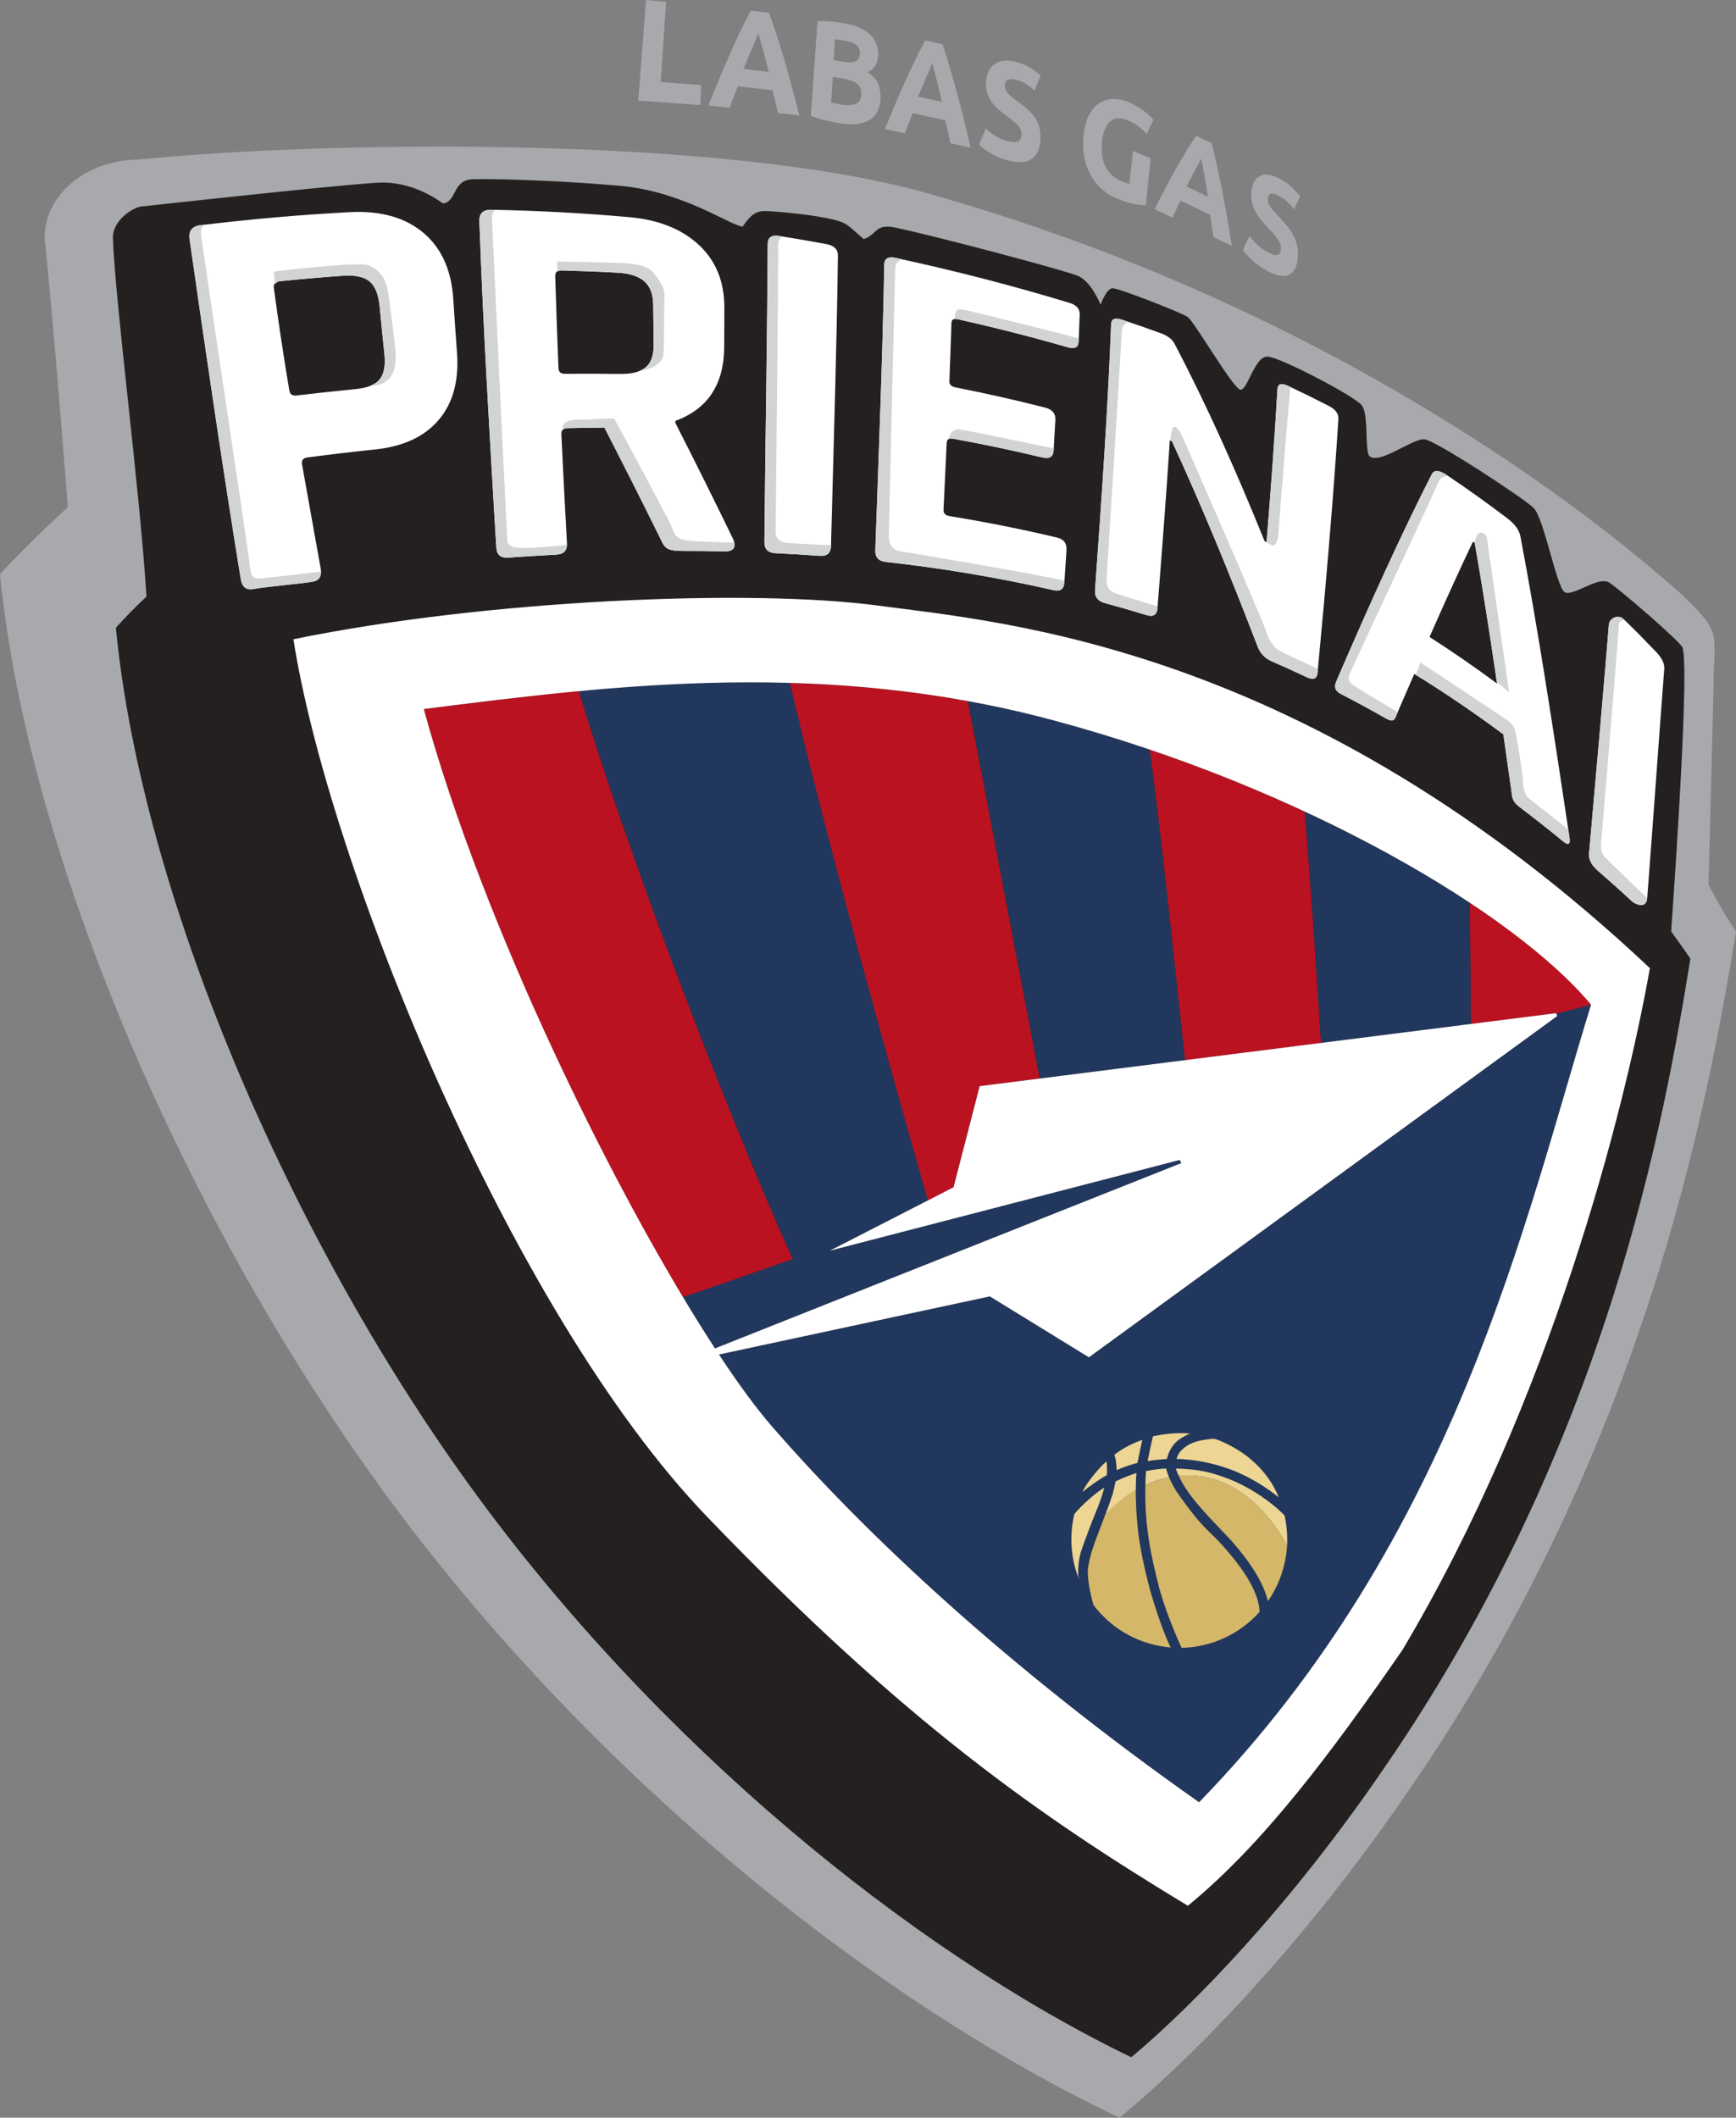 <?xml version="1.0" encoding="utf-8"?>
<!-- Generator: Adobe Illustrator 22.1.0, SVG Export Plug-In . SVG Version: 6.00 Build 0)  -->
<svg version="1.1" id="Layer_1" xmlns="http://www.w3.org/2000/svg" xmlns:xlink="http://www.w3.org/1999/xlink" x="0px" y="0px"
	 width="2411px" height="2940.1px" viewBox="0 0 2411 2940.1" style="enable-background:new 0 0 2411 2940.1;" xml:space="preserve"
	>
<rect x="0" y="0" width="2411" height="2940.1" fill="#808080" stroke="none"/>
<style type="text/css">
	.st0{fill:#A7A9AC;}
	.st1{fill:#242020;}
	.st2{fill:#BA1221;}
	.st3{fill:#22375D;}
	.st4{fill:#FFFFFF;}
	.st5{fill:#D1D3D4;}
	.st6{fill:#D4B768;}
	.st7{fill:#EDD594;}
</style>
<g id="spalvotas_white">
	<g id="skydas">
		<path id="Shape_1_copy_7" class="st0" d="M2372.9,1228.7c0,0,21.1,40,38.1,64.6c-39.7,239.6-125.8,725.2-468.3,1212.2
			c-145.4,208.9-294.8,358.4-387.9,434.5c-340-161.2-728.4-472.7-1011.1-854.3S38.6,1190.3,0,797.2C38.4,755.1,94.2,704,94.2,704
			s-17-222.4-30.8-359.6c-10.6-60.7,43.9-121.9,130.9-123.1c278.5-27.2,814.4-31,1090,46c552.3,154.4,919.7,439.9,1051.4,558.2
			c58.3,55.1,44.1,53.9,44.1,129.2C2377,1062,2372.9,1228.7,2372.9,1228.7z M2335.9,897.6c-8.4-12-85.8-78.8-100.9-88.8
			c-15-9.9-50.4,19.7-61.9,13.3s-28.8-103.6-43.6-117.4s-135.4-93.4-151.4-94.9s-60.6,34.5-75.6,23.9c-8.2-5.8-0.9-58.4-11.6-71.4
			s-111.6-65.7-130-67.3s-28.1,46.9-38.2,45.9s-64.1-94.7-73.4-101s-94.9-39.6-104-39.8s-16.8,23-16.8,23s-12-30.9-30.6-39.8
			c-15.5-7.4-199.1-55.8-253.9-67.3c-29.7-6.3-24.9,9.6-44.6,15.8c-15.7-13.5-21.2-19.9-30.4-23.5c-20.1-8-74.5-13.8-103.9-15.4
			c-16.5-0.9-23.2,6.6-33.8,21.6c-17.9-1.9-82.4-48.7-169.8-56.6c-69.6-6.3-167.2-10.3-204.9-9.2c-28.5,0.8-21.8,30.7-41.3,33.7
			c-29.2-20.6-56-28-81.1-29.1s-281,27.1-338.2,33.3c-11,1.2-40.1,19.1-39.2,44.1c3.4,92.5,37.2,346.8,46.6,497.4
			c-14.6,13.6-28.7,28-42.5,43.3c35,364.1,236.8,840,493.2,1193.4s608.6,641.9,917,791.2c84.4-70.5,219.9-209,351.8-402.4
			c310.6-451.1,388.7-900.8,424.7-1122.7c-8.7-12.9-17.6-25.5-26.9-37.9C2326.9,1206.8,2346.8,913.7,2335.9,897.6L2335.9,897.6z"/>
		<path id="Shape_1_copy_3" class="st1" d="M2347.6,1331c-36,221.9-114.1,671.6-424.7,1122.7c-131.9,193.5-267.4,331.9-351.8,402.4
			c-308.4-149.4-660.6-437.8-917-791.2S196,1235.7,161,871.6c13.8-15.4,27.9-29.8,42.5-43.3c-9.4-150.6-43.2-405-46.6-497.4
			c-0.9-25,28.2-42.9,39.2-44.1c57.2-6.2,313.1-34.3,338.2-33.3s51.9,8.5,81.1,29.1c19.5-2.9,12.8-32.8,41.3-33.7
			c37.7-1.1,135.3,2.9,204.9,9.2c87.3,7.9,151.8,54.7,169.8,56.6c10.6-15,17.3-22.4,33.8-21.6c29.4,1.6,83.7,7.5,103.9,15.4
			c9.2,3.6,14.7,9.9,30.4,23.5c19.6-6.2,14.8-22.1,44.6-15.8c54.7,11.5,238.4,60,253.9,67.3c18.6,8.9,30.6,39.8,30.6,39.8
			s7.8-23.1,16.8-23s94.7,33.5,104,39.8s63.3,100,73.4,101s19.8-47.5,38.2-45.9s119.3,54.4,130,67.3s3.4,65.6,11.6,71.4
			c14.9,10.5,59.6-25.4,75.6-23.9s136.6,81,151.4,94.9s32,111,43.6,117.4s46.9-23.2,61.9-13.3c15.2,10,92.5,76.7,100.9,88.8
			c11,16.1-9,309.3-15.1,395.5C2329.9,1305.5,2338.9,1318.2,2347.6,1331z M2311.4,928.3c-7.8,100.7-14.7,201.5-23.7,318.4
			c-1,16.1-17.4,8-20.6,5.1c-17.7-16.4-30.5-27.8-48.2-43.2c-8.7-7.6-12.7-15.4-12-23.7c10.5-118.4,19.3-216.6,27.6-318.4
			c0.6-7.1,12.1-15,20.6-6.8c17,16.4,27.8,27.6,44.6,45c3.7,3.6,6.7,7.8,9.1,12.3c0.9,1.8,1.6,3.8,2.1,5.7c0.2,0.9,0.3,1.8,0.4,2.8
			c0,0.4,0.1,0.9,0.1,1.3S2311.4,927.9,2311.4,928.3z M2171,1168.2c-19.9-16.4-39.9-32.1-60-47.3c-4.6-3.5-7.6-6.7-9.1-9.8
			s-2.4-7.3-2.8-12.8c-3.7-26.4-7.4-52.7-11.2-78.8c-40.7-30.2-81.9-58.2-123.7-83.9c-8.1,18.5-16.3,37.4-24.6,56.6
			c-1.4,4.5-3.1,7-5.2,7.8c-2.1,0.7-5.3-0.1-9.6-2.6c-20.7-11.8-41.5-23.1-62.5-33.9c-7.9-4-10.1-9.8-6.6-17.2
			c46.8-108.8,91.6-207.3,133.2-288.8c3.6-5.3,10.3-4.7,20.2,1.9c28.6,19.1,56.8,39.3,84.7,60.5c10.5,8,16.4,16.5,17.9,25.4
			c24.5,129.1,46,270.5,67.9,416.5C2181.3,1172.3,2178.5,1174.3,2171,1168.2z M2048.2,753.7c-0.9-0.6-1.7-1.2-2.5-1.8
			c-19.5,41-39.6,85.3-60.3,132.4c31.6,20.3,62.9,41.9,93.8,64.7C2069.3,881.8,2059.1,816.3,2048.2,753.7z M1814.9,940.2
			c-16.1-7.6-32.3-15-48.5-22c-9.8-4.2-16.6-11.5-20.3-21.9c-37.7-98.2-76.9-193.8-118.6-284c-0.9-0.3-1.9-0.7-2.8-1
			c-4.8,73.5-10.8,152.3-17.2,233.3c-0.7,9.2-5.9,12.2-15.6,9.2c-19.1-5.9-38.2-11.4-57.5-16.6c-9.7-2.6-14.3-8.6-13.6-17.8
			c9.6-133.1,18.3-260.7,22.3-369.2c0.3-7.6,5.4-9.7,15.4-6.3c17.9,6,35.6,12.2,53.3,18.6c9.9,3.6,16.4,8.5,19.4,14.7
			c44.5,84.6,85.8,177,125.1,274.1c0.9,0.4,1.8,0.8,2.7,1.2c6.2-75.8,11.4-147.5,15.1-212.4c0.4-7.3,5.4-8.8,15-4.3
			c18.9,8.9,37.6,18.1,56.3,27.7c9.4,4.9,13.9,10.9,13.4,18.2c-6.6,104.2-16.9,225.1-28.9,351.9
			C1829.2,942.4,1824.1,944.6,1814.9,940.2L1814.9,940.2z M1483,482.2c-50.2-14.5-101-27.4-152.5-38.9c-5.9-1.3-8.9,0.3-9.1,4.7
			c-0.8,26.4-1.8,53.4-2.9,81.1c-0.2,4.7,2.7,7.6,8.5,8.7c41.9,8.2,83.3,17.6,124.3,28c10.1,2.6,14.9,8.2,14.4,16.9
			c-0.8,14.1-1.6,28.3-2.4,42.7c-0.5,8.9-5.8,12.1-15.8,9.7c-40.8-9.8-82-18.5-123.6-26c-5.8-1-8.9,0.8-9.1,5.7
			c-1.4,30.6-2.9,61.6-4.4,92.9c-0.2,5,2.5,7.9,8.3,8.8c50.3,8.2,100.1,18.1,149.3,29.8c9.4,2.3,13.8,8,13.2,17.3c-1,15-2,30-3,45.1
			c-0.6,9.3-5.6,12.9-15,10.7c-76.8-17.5-154.6-30.6-232.9-39.2c-10.1-1.1-15-6.5-14.6-16.2c4.9-139.2,10.4-275.7,12.4-396.6
			c0.1-8.5,5.5-11.6,16-9.3c82.1,17.7,162.6,38.5,241.3,62.4c9.6,2.9,14.3,8.2,14.1,15.9c-0.4,12.4-0.9,25.1-1.4,38
			C1497.6,482.3,1492.6,484.9,1483,482.2L1483,482.2z M1138.4,771.7c-20.5-1.5-41.1-2.7-61.7-3.7c-10.2-0.5-15.2-5.7-15.1-15.6
			c1.3-142.2,3.9-283.8,4.6-413.8c0-9.1,5.5-12.8,16.3-11c21.9,3.5,43.7,7.3,65.3,11.3c10.7,2,16,7.3,15.9,16
			c-1.5,124.4-6,262.9-9.6,403.3C1153.8,767.9,1148.6,772.4,1138.4,771.7L1138.4,771.7z M2291.4,1344.1
			c-35.5,200.7-138.8,602.5-343.6,946.5c-99.1,143.5-193.9,270.2-298.1,355.2c-207.2-125.3-393.8-255.3-667.9-540.3
			s-526-908.3-574.3-1218c270.6-55.6,637.2-70.1,811.5-46.8S1815,895.6,2291.4,1344.1L2291.4,1344.1z M1006.1,765.5
			c-19.7-0.4-39.4-0.6-59.1-0.6c-8.7,0-15.1-0.9-19-2.8s-7.2-5.9-9.8-12.2c-25.5-51.8-51.8-103.9-78.8-156.3c-17,0.2-34,0.4-51,0.8
			c-6.1,0.1-9,2.9-8.8,8.4c2.4,50.5,5,100.8,7.8,151c0.6,10.2-4.2,15.6-14.3,16.2c-20.5,1.2-47.1,2.6-67.5,4.2
			c-10.1,0.8-15.8-3.9-16.4-14.3c-8.9-150-18-300.7-23.5-452.9c-0.2-5.3,1.1-9.3,3.9-12c1.5-1.4,3.3-2.4,5.3-2.9
			c1.1-0.3,2.3-0.6,3.5-0.7c0.6-0.1,1.3-0.1,1.9-0.2c0.3,0,0.7,0,1,0s0.7,0,1.1,0c65.2,1.2,129.5,4.7,192.7,10.4
			c41.5,3.8,73.6,17.5,96.7,39.5c23,22.2,34.3,50.6,34.2,86.4c-0.1,17.9-0.1,35.9-0.2,54c-0.3,52.4-22.9,86.3-67.8,102.8
			c0,0.9,0,1.9,0,2.9c27.6,54,54.3,107.9,80.4,161.6C1022.8,760.2,1018.7,765.8,1006.1,765.5z M907.2,423.5
			c-0.1-14.7-4.2-25.6-12.1-32.7c-7.9-7.1-20.4-11.3-37.3-12.2c-25.9-1.4-51.9-2.4-78.1-3.1c-5.9-0.2-8.7,2.5-8.6,7.9
			c1.3,42.4,2.8,84.9,4.5,127.5c0.2,5.4,3.2,8.1,8.9,8.1c25.4-0.2,50.7-0.2,75.9,0.2c16.5,0.2,28.5-2.7,36.1-9s11.4-16.5,11.2-30.9
			C907.6,460.6,907.4,442,907.2,423.5z M520.9,624c-31.5,3.3-62.9,7-94,11.1c-5.9,0.8-8.4,4-7.4,9.7c8.6,48.6,17.4,96.8,25.9,144.6
			c1.9,10.6-2,16.7-11.5,18.3c-19.3,3.2-63,6.6-82,10.1c-9.4,1.8-15.7-2.6-17.4-13.4c-25.5-156.8-48-310.8-71.2-472.5
			c-0.1-0.7-0.2-1.4-0.2-2.1c0-0.3,0-0.7-0.1-1s0-0.6,0-1c0-1.2,0.1-2.4,0.4-3.6c0.4-2.1,1.3-4.1,2.6-5.7c2.6-3.2,6.9-5.2,12.9-5.9
			c69.7-8.4,138.9-14.5,207.2-18.1c21.9-1.1,41.4,0.9,58.6,5.9C561,305,576.1,313,589,324c24.9,21.5,38.1,52.1,40.6,92
			c1.6,24.5,3.2,49,5.1,73.4c2.9,39.6-5.8,70.7-25.7,93.9C589.1,606.5,559.9,619.9,520.9,624z M533.8,491.2
			c-2.3-21.7-4.4-43.5-6.5-65.3c-1.5-16.6-6.1-28.3-13.8-34.9s-20.3-9.4-37.9-8.1c-29.1,2.1-58.2,4.6-87.3,7.6
			c-6.1,0.6-8.7,3.8-7.9,9.7c6.3,47.5,13.5,94.6,21.3,141.3c0.9,5.7,4.2,8.2,9.9,7.6c27.3-3.2,54.6-6.2,82.1-8.9
			c16.6-1.6,27.8-6.1,33.8-13.7S535.5,507.2,533.8,491.2z"/>
		<path class="st2" d="M2161.5,1407.5l-0.3-0.8l-118.4,15l-1.4-168.3c69.9,46.3,132.9,97.4,169.3,142.3L2161.5,1407.5L2161.5,1407.5
			z M1101,1748.1c-54.6,19.2-115.2,40.4-152.4,52.9c-129.1-215.2-286.3-546.1-360-816.6c70.7-9,142.4-18,215.5-24.9
			C865.6,1166,1001.6,1526.8,1101,1748.1z M1834.7,1448l-189.1,23.9c-13.6-129.7-37.3-350.6-49-431.2
			c73.3,24.8,145.2,53.6,215.4,86.1C1818.2,1197.4,1828.2,1344.4,1834.7,1448z M1344.1,973.4c23.9,123.5,70.3,369.5,100,524
			l-83.6,10.6l-36.3,140.4l-35.8,18.3c-46.6-163.1-136.6-484.4-191.6-718.5C1177.6,950.4,1259.9,958,1344.1,973.4z"/>
		<path id="coated_" class="st3" d="M1665.3,2502.2c-267.1-187.8-464.5-373.7-593-521.6c-21.5-24.7-46.5-58.8-73.8-100l376.2-80.7
			l137.6,84.6l650.4-473.8l-1.3-3.2l48.2-12.6C2118.1,1691.9,2023.1,2134.3,1665.3,2502.2z M1834.7,1448
			c-6.4-103.6-16.5-250.6-22.7-321.2c86.7,40.2,164.3,83.6,229.3,126.6l1.4,168.3L1834.7,1448z M1444.2,1497.4
			c-29.7-154.5-76.2-400.5-100-524c39,7.1,78.5,15.9,118.3,26.6c45.8,12.3,90.6,25.9,134.1,40.7c11.6,80.6,35.4,301.6,49,431.2
			L1444.2,1497.4z M1640.7,1614.7L993,1872c-14.3-21.9-29.1-45.7-44.4-71.1c37.1-12.5,97.7-33.6,152.4-52.9
			c-99.4-221.3-235.4-582.1-296.9-788.6c95.3-8.9,192.8-14.3,292.9-11.4c55,234.2,145,555.5,191.6,718.5l-136.1,69.8l486-126
			L1640.7,1614.7z"/>
		<path id="Shape_2_copy" class="st4" d="M2311.4,928.3c-7.8,100.7-14.7,201.5-23.7,318.4c-1,16.1-17.4,8-20.6,5.1
			c-17.7-16.4-30.5-27.8-48.2-43.2c-8.7-7.6-12.7-15.4-12-23.7c10.5-118.4,19.3-216.6,27.6-318.4c0.6-7.1,12.1-15,20.6-6.8
			c17,16.4,27.8,27.6,44.6,45c3.7,3.6,6.7,7.8,9.1,12.3c0.9,1.8,1.6,3.8,2.1,5.7c0.2,0.9,0.3,1.8,0.4,2.8c0,0.4,0.1,0.9,0.1,1.3
			S2311.4,927.9,2311.4,928.3z M2171,1168.2c-19.9-16.4-39.9-32.1-60-47.3c-4.6-3.5-7.6-6.7-9.1-9.8s-2.4-7.3-2.8-12.8
			c-3.7-26.4-7.4-52.7-11.2-78.8c-40.7-30.2-81.9-58.2-123.7-83.9c-8.1,18.5-16.3,37.4-24.6,56.6c-1.4,4.5-3.1,7-5.2,7.8
			c-2.1,0.7-5.3-0.1-9.6-2.6c-20.7-11.8-41.5-23.1-62.5-33.9c-7.9-4-10.1-9.8-6.6-17.2c46.8-108.8,91.6-207.3,133.2-288.8
			c3.6-5.3,10.3-4.7,20.2,1.9c28.6,19.1,56.8,39.3,84.7,60.5c10.5,8,16.4,16.5,17.9,25.4c24.5,129.1,46,270.5,67.9,416.5
			C2181.3,1172.3,2178.5,1174.3,2171,1168.2z M2048.2,753.7c-0.9-0.6-1.7-1.2-2.5-1.8c-19.5,41-39.6,85.3-60.3,132.4
			c31.6,20.3,62.9,41.9,93.8,64.7C2069.3,881.8,2059.1,816.3,2048.2,753.7z M1814.9,940.2c-16.1-7.6-32.3-15-48.5-22
			c-9.8-4.2-16.6-11.5-20.3-21.9c-37.7-98.2-76.9-193.8-118.6-284c-0.9-0.3-1.9-0.7-2.8-1c-4.8,73.5-10.8,152.3-17.2,233.3
			c-0.7,9.2-5.9,12.2-15.6,9.2c-19.1-5.9-38.2-11.4-57.5-16.6c-9.7-2.6-14.3-8.6-13.6-17.8c9.6-133.1,18.3-260.7,22.3-369.2
			c0.3-7.6,5.4-9.7,15.4-6.3c17.9,6,35.6,12.2,53.3,18.6c9.9,3.6,16.4,8.5,19.4,14.7c44.5,84.6,85.8,177,125.1,274.1
			c0.9,0.4,1.8,0.8,2.7,1.2c6.2-75.8,11.4-147.5,15.1-212.4c0.4-7.3,5.4-8.8,15-4.3c18.9,8.9,37.6,18.1,56.3,27.7
			c9.4,4.9,13.9,10.9,13.4,18.2c-6.6,104.2-16.9,225.1-28.9,351.9C1829.2,942.4,1824.1,944.6,1814.9,940.2L1814.9,940.2z
			 M1483,482.2c-50.2-14.5-101-27.4-152.5-38.9c-5.9-1.3-8.9,0.3-9.1,4.7c-0.8,26.4-1.8,53.4-2.9,81.1c-0.2,4.7,2.7,7.6,8.5,8.7
			c41.9,8.2,83.3,17.6,124.3,28c10.1,2.6,14.9,8.2,14.4,16.9c-0.8,14.1-1.6,28.3-2.4,42.7c-0.5,8.9-5.8,12.1-15.8,9.7
			c-40.8-9.8-82-18.5-123.6-26c-5.8-1-8.9,0.8-9.1,5.7c-1.4,30.6-2.9,61.6-4.4,92.9c-0.2,5,2.5,7.9,8.3,8.8
			c50.3,8.2,100.1,18.1,149.3,29.8c9.4,2.3,13.8,8,13.2,17.3c-1,15-2,30-3,45.1c-0.6,9.3-5.6,12.9-15,10.7
			c-76.8-17.5-154.6-30.6-232.9-39.2c-10.1-1.1-15-6.5-14.6-16.2c4.9-139.2,10.4-275.7,12.4-396.6c0.1-8.5,5.5-11.6,16-9.3
			c82.1,17.7,162.6,38.5,241.3,62.4c9.6,2.9,14.3,8.2,14.1,15.9c-0.4,12.4-0.9,25.1-1.4,38C1497.6,482.3,1492.6,484.9,1483,482.2
			L1483,482.2z M1138.4,771.7c-20.5-1.5-41.1-2.7-61.7-3.7c-10.2-0.5-15.2-5.7-15.1-15.6c1.3-142.2,3.9-283.8,4.6-413.8
			c0-9.1,5.5-12.8,16.3-11c21.9,3.5,43.7,7.3,65.3,11.3c10.7,2,16,7.3,15.9,16c-1.5,124.4-6,262.9-9.6,403.3
			C1153.8,767.9,1148.6,772.4,1138.4,771.7L1138.4,771.7z M2291.4,1344.1c-35.5,200.7-138.8,602.5-343.6,946.5
			c-99.1,143.5-193.9,270.2-298.1,355.2c-207.2-125.3-393.8-255.3-667.9-540.3s-526-908.3-574.3-1218
			c270.6-55.6,637.2-70.1,811.5-46.8S1815,895.6,2291.4,1344.1L2291.4,1344.1z M588.6,984.4C671,1286.7,857.7,1664.7,993,1872
			l647.7-257.3l-2.3-4.3l-486,126l171.9-88.1l36.3-140.4l800.5-101.3l1.6,4l-650.4,473.8l-137.6-84.6l-376.2,80.7
			c27.2,41.2,52.3,75.3,73.8,100c128.4,147.9,325.9,333.8,593,521.6c357.7-367.9,452.7-810.3,544.4-1107.3
			c-106.3-127.5-399.1-301.6-747.2-394.9C1148.1,915.7,860.3,949.7,588.6,984.4z M1006.1,765.5c-19.7-0.4-39.4-0.6-59.1-0.6
			c-8.7,0-15.1-0.9-19-2.8s-7.2-5.9-9.8-12.2c-25.5-51.8-51.8-103.9-78.8-156.3c-17,0.2-34,0.4-51,0.8c-6.1,0.1-9,2.9-8.8,8.4
			c2.4,50.5,5,100.8,7.8,151c0.6,10.2-4.2,15.6-14.3,16.2c-20.5,1.2-47.1,2.6-67.5,4.2c-10.1,0.8-15.8-3.9-16.4-14.3
			c-8.9-150-18-300.7-23.5-452.9c-0.2-5.3,1.1-9.3,3.9-12c1.5-1.4,3.3-2.4,5.3-2.9c1.1-0.3,2.3-0.6,3.5-0.7c0.6-0.1,1.3-0.1,1.9-0.2
			c0.3,0,0.7,0,1,0s0.7,0,1.1,0c65.2,1.2,129.5,4.7,192.7,10.4c41.5,3.8,73.6,17.5,96.7,39.5c23,22.2,34.3,50.6,34.2,86.4
			c-0.1,17.9-0.1,35.9-0.2,54c-0.3,52.4-22.9,86.3-67.8,102.8c0,0.9,0,1.9,0,2.9c27.6,54,54.3,107.9,80.4,161.6
			C1022.8,760.2,1018.7,765.8,1006.1,765.5z M907.2,423.5c-0.1-14.7-4.2-25.6-12.1-32.7c-7.9-7.1-20.4-11.3-37.3-12.2
			c-25.9-1.4-51.9-2.4-78.1-3.1c-5.9-0.2-8.7,2.5-8.6,7.9c1.3,42.4,2.8,84.9,4.5,127.5c0.2,5.4,3.2,8.1,8.9,8.1
			c25.4-0.2,50.7-0.2,75.9,0.2c16.5,0.2,28.5-2.7,36.1-9s11.4-16.5,11.2-30.9C907.6,460.6,907.4,442,907.2,423.5z M520.9,624
			c-31.5,3.3-62.9,7-94,11.1c-5.9,0.8-8.4,4-7.4,9.7c8.6,48.6,17.4,96.8,25.9,144.6c1.9,10.6-2,16.7-11.5,18.3
			c-19.3,3.2-63,6.6-82,10.1c-9.4,1.8-15.7-2.6-17.4-13.4c-25.5-156.8-48-310.8-71.2-472.5c-0.1-0.7-0.2-1.4-0.2-2.1
			c0-0.3,0-0.7-0.1-1s0-0.6,0-1c0-1.2,0.1-2.4,0.4-3.6c0.4-2.1,1.3-4.1,2.6-5.7c2.6-3.2,6.9-5.2,12.9-5.9
			c69.7-8.4,138.9-14.5,207.2-18.1c21.9-1.1,41.4,0.9,58.6,5.9C561,305,576.1,313,589,324c24.9,21.5,38.1,52.1,40.6,92
			c1.6,24.5,3.2,49,5.1,73.4c2.9,39.6-5.8,70.7-25.7,93.9C589.1,606.5,559.9,619.9,520.9,624z M533.8,491.2
			c-2.3-21.7-4.4-43.5-6.5-65.3c-1.5-16.6-6.1-28.3-13.8-34.9s-20.3-9.4-37.9-8.1c-29.1,2.1-58.2,4.6-87.3,7.6
			c-6.1,0.6-8.7,3.8-7.9,9.7c6.3,47.5,13.5,94.6,21.3,141.3c0.9,5.7,4.2,8.2,9.9,7.6c27.3-3.2,54.6-6.2,82.1-8.9
			c16.6-1.6,27.8-6.1,33.8-13.7S535.5,507.2,533.8,491.2z"/>
		<path id="Shape_26_copy" class="st5" d="M2078.8,946.9c-9.7-66.5-19.8-131.3-30.7-193.3c-0.2-0.2-0.4-0.3-0.6-0.5
			c1.1-3.3,2.4-6.6,3.8-9.8c4-8.3,13.3-1.6,13.7,3.4s29.6,203.1,30.8,214C2090.2,956.4,2084.1,951.4,2078.8,946.9z M1497.9,474.3
			c-0.3,8-5.3,10.6-14.9,7.8c-50.2-14.5-101-27.4-152.5-38.9c-1.6-0.4-3.2-0.5-4.9-0.3c2-7.2-1.4-15.9,13.4-12.8
			c13.9,2.9,123.9,30.1,159,39.7C1498,471.3,1498,472.8,1497.9,474.3L1497.9,474.3z M1330.5,596.2c9.9,0.2,97.2,19.4,132.9,26.3
			c-0.1,1-0.1,1.9-0.2,2.9c-0.5,8.9-5.8,12.1-15.8,9.7c-40.8-9.8-82-18.5-123.6-26c-2.9-0.5-5.1-0.3-6.6,0.6
			C1318,603,1323.8,596,1330.5,596.2z M907.5,378.7c9.2,11.8,16.2,21.2,15.4,34.2s-0.3,69.5-1.7,80.5c-1.3,10-14.9,19.4-33.8,21.8
			c3.3-1.2,6.4-3,9.2-5.2c7.6-6.3,11.4-16.6,11.2-30.9c-0.2-18.6-0.4-37.2-0.6-55.7c-0.1-14.7-4.2-25.6-12.1-32.7
			c-7.9-7.1-20.4-11.3-37.3-12.2c-25.9-1.4-51.9-2.4-78.1-3.1c-1.6,0-4.6,1.2-5.8,1.5c0.3-6,0-13.7,0-13.7s72.4,1.2,85.6,1.7
			C875.3,365.6,898.3,366.9,907.5,378.7z M683.2,301.7c0.3,11.2,19.5,418.6,20.6,433.2s-3.1,24.7,17.1,25.7
			c16.7,0.8,47.5-2.2,66.6-4.1c-0.4,8.4-5.1,12.9-14.3,13.5c-20.5,1.2-47.1,2.6-67.5,4.2c-10.1,0.8-15.8-3.9-16.4-14.3
			c-8.9-150-18-300.7-23.5-452.9c-0.2-5.3,1.1-9.3,3.9-12c1.5-1.4,3.3-2.4,5.3-2.9c1.1-0.3,2.3-0.6,3.5-0.7c0.6-0.1,1.3-0.1,1.9-0.2
			c0.3,0,0.7,0,1,0s0.7,0,1.1,0c1.9,0,3.8,0.1,5.7,0.1C685.1,294,683.1,297.4,683.2,301.7L683.2,301.7z M279.1,323.9
			c0.8,13.5,63.7,426.2,68.5,465.7c0.7,8.4,3.8,14.7,13.7,13.7c7.9-0.8,56.5-6.4,84.5-9.8c0.2,8.1-3.7,12.8-12,14.1
			c-19.3,3.2-63,6.6-82,10.1c-9.4,1.8-15.7-2.6-17.4-13.4c-25.5-156.8-48-310.8-71.2-472.5c-0.1-0.7-0.2-1.4-0.2-2.1
			c0-0.3,0-0.7-0.1-1s0-0.6,0-1c0-1.2,0.1-2.4,0.4-3.6c0.4-2.1,1.3-4.1,2.6-5.7c2.6-3.2,6.9-5.2,12.9-5.9c1.7-0.2,3.4-0.4,5-0.6
			C280.6,314.8,278.8,318.4,279.1,323.9L279.1,323.9z M524,534.5c-3.3,0.5-6.6,0.9-9.8,1.1c5.8-2.3,10.2-5.3,13.2-9.2
			c6-7.5,8.1-19.3,6.4-35.3c-2.3-21.7-4.4-43.5-6.5-65.3c-1.5-16.6-6.1-28.3-13.8-34.9s-20.3-9.4-37.9-8.1
			c-29.1,2.1-58.2,4.6-87.3,7.6c-2.1,0.2-5.2,2.9-6.5,3.7c-0.6-8-1.7-17.1-1.7-17.1s118.2-14.4,131.8-8.6
			c11.9,5,23.8,13.9,27.4,39.4s10.1,74.3,10.3,87.3S546.2,530.9,524,534.5z M1006.1,765.5c-19.7-0.4-39.4-0.6-59.1-0.6
			c-8.7,0-15.1-0.9-19-2.8s-7.2-5.9-9.8-12.2c-25.5-51.8-51.8-103.9-78.8-156.3c-17,0.2-34,0.4-51,0.8c-3.2,0.1-5.5,0.9-7,2.5
			c-0.2-4.8,0.6-8.6,4.5-10.9c7.5-4.4,19.7-3.3,27.4-3.4s25.8-1.9,39.4-1.7c6.3,10.2,74,137.3,78.8,147.2s4.6,20,22.3,22.2
			c12.6,1.6,47.1,2.7,66,3.1C1021.4,761.7,1016.8,765.7,1006.1,765.5z M1094.2,753.7c13,1.2,41.1,2.2,59.9,3.4c0,0.3,0,0.7,0,1.1
			c-0.3,9.8-5.4,14.3-15.6,13.5c-20.5-1.5-41.1-2.7-61.7-3.7c-10.2-0.5-15.2-5.7-15.1-15.6c1.3-142.2,3.9-283.8,4.6-413.8
			c0-9.1,5.5-12.8,16.3-11c1.5,0.2,2.9,0.5,4.4,0.7c-4,2.3-6.5,6-6.3,12.8c0.5,14.9-3.1,373.2-3.4,386.9S1075.5,752,1094.2,753.7z
			 M1243.2,373.6c-0.3,15.2-8.2,345.3-8.6,359.5s-1.8,29.7,17.1,32.5c20,3.1,186.4,31.2,226.6,40.6c-0.1,0.8-0.1,1.6-0.2,2.4
			c-0.6,9.3-5.6,12.9-15,10.7c-76.8-17.5-154.6-30.6-232.9-39.2c-10.1-1.1-15-6.5-14.6-16.2c4.9-139.2,10.4-275.7,12.4-396.6
			c0.1-8.5,5.5-11.6,16-9.3c2.8,0.6,5.5,1.2,8.3,1.8C1247,362.3,1243.3,366.4,1243.2,373.6L1243.2,373.6z M1549.7,823.9
			c9.9,3.5,38.4,12.1,58,18c-0.1,0.9-0.1,1.8-0.2,2.8c-0.7,9.2-5.9,12.2-15.6,9.2c-19.1-5.9-38.2-11.4-57.5-16.6
			c-9.7-2.6-14.3-8.6-13.6-17.8c9.6-133.1,18.3-260.7,22.3-369.2c0.3-7.6,5.4-9.7,15.4-6.3c2.9,1,5.8,2,8.7,3
			c-4.9,2.2-8.9,5.7-9.1,10.6c-0.7,17.6-19.5,319.2-20.6,335.6S1535.1,818.7,1549.7,823.9L1549.7,823.9z M1830,933.6
			c-0.8,8.8-5.9,11-15.1,6.6c-16.1-7.6-32.3-15-48.5-22c-9.8-4.2-16.6-11.5-20.3-21.9c-37.7-98.2-76.9-193.8-118.6-284
			c-0.8-0.3-1.6-0.6-2.3-0.8c1-0.8,0.8-38.6,17-5.1c5.6,11.6,113.7,260,116.4,270.5s9.4,20.8,17.1,25.7c5.6,3.6,37.9,18.4,54.8,26.1
			L1830,933.6z M1775.7,738.3c-0.1,8.5-2.9,20.5-8.6,18.8c-3.8-1.1-6.1-2.3-7.9-5.5c6.2-75.4,11.4-146.9,15-211.5
			c0.4-7.3,5.4-8.8,15-4.3c0.9,0.4,1.9,0.9,2.8,1.3C1788.4,577.6,1775.8,730.7,1775.7,738.3L1775.7,738.3z M1998.3,668.1
			c-5.4,13.8-114.4,245.7-118.1,255.1s-12.6,19.6-1.7,27.4c8,5.7,44.3,27.2,62.8,38.1c-0.5,1.2-1,2.4-1.6,3.6
			c-1.4,4.4-3.1,7-5.2,7.8c-2.1,0.7-5.3-0.1-9.6-2.6c-20.7-11.8-41.5-23.1-62.5-33.9c-7.9-4-10.1-9.8-6.6-17.2
			c46.8-108.8,91.6-207.3,133.2-288.8c3.6-5.3,10.3-4.7,20.2,1.9c0.7,0.5,1.4,1,2.1,1.4C2005.4,661.4,2000.1,663.5,1998.3,668.1
			L1998.3,668.1z M2171,1168.2c-19.9-16.4-39.9-32.1-60-47.3c-4.6-3.5-7.6-6.7-9.1-9.8s-2.4-7.3-2.8-12.8
			c-3.7-26.4-7.4-52.7-11.2-78.8c-40.2-29.8-80.8-57.5-122-82.8c2.7-5.5,4.9-11.2,6.7-17c0,0,107.5,71.1,116.4,77.1
			c12.7,8.5,14.5,12.2,17.1,25.7c3,15.2,7.4,46.8,8.6,56.5c1.1,9.6-0.4,22.7,10.3,30.8c7.5,5.7,36.4,28.6,53.1,41.8
			c0.5,3.4,1,6.8,1.5,10.3C2181.3,1172.3,2178.5,1174.3,2171,1168.2L2171,1168.2z M2248.3,866.7c0.1,9.2-23.3,287.6-24,296.2
			s-2.6,17.5,3.4,25.7c12.7,12.9,43.7,42.9,59.9,58.5c-1.2,15.6-17.4,7.7-20.5,4.8c-17.7-16.4-30.5-27.8-48.2-43.2
			c-8.7-7.6-12.7-15.4-12-23.7c10.5-118.4,19.3-216.6,27.6-318.4c0.6-7.1,12.1-15,20.6-6.8c0.2,0.2,0.4,0.4,0.6,0.6
			C2251.5,861.5,2248.3,863.6,2248.3,866.7L2248.3,866.7z"/>
	</g>
	<g id="kamuolys">
		<path id="Ellipse_1_copy" class="st6" d="M1761,2222.9c-6.9-27-24.3-53.5-51.2-84.4c-30.8-32.6-59.4-60.1-72.7-89.6
			c51.2-4.9,107.2,20,150.4,96.4C1786,2173.1,1776.8,2200,1761,2222.9z M1638.7,2077.4c11.8,16.2,24.6,34.3,42.5,51.1
			s39.2,42.4,50.9,61.5c11.2,18.4,16.9,34.6,17.3,47.7c-27.6,31-66.9,49.2-108.4,50c-6.2-13.4-24.4-55.3-32.7-89.6
			c-8.1-33.1-19.2-77.1-17.5-136.5c10.5-4.9,21.4-8.5,32.8-10.8C1627.5,2060.3,1632.6,2069.2,1638.7,2077.4z M1497.5,2184
			c0.1,2.2,0.3,4.4,0.7,6.6c0.2,0.8,0.3,1.6,0.6,2.4c-0.6-1.4-1.1-2.9-1.6-4.3C1497.2,2187.1,1497.3,2185.6,1497.5,2184L1497.5,2184
			z M1580.2,2122.3c2.4,25.3,10.9,62.1,16,81.3c4.9,18.3,18.6,61.9,29.7,83.6c-42-3.4-80.7-24.4-106.4-57.8c-0.3-0.5-0.6-1-0.9-1.5
			c-4.8-15.8-9.1-39.9-7.5-50.5c2-16.1,8.2-33.5,15.1-51.2c2.6-6.7,5.7-14.9,8.6-22.8c12.2-13.8,26.5-25.6,42.5-34.9
			C1577.4,2086.5,1578.3,2104.5,1580.2,2122.3L1580.2,2122.3z"/>
		<path id="Ellipse_1_copy_2" class="st7" d="M1637,2048.9c-1.5-3.3-2.9-6.7-4-10.1c22.1,0.9,40.1,1.8,70.4,13.2
			c29.1,10.9,59.8,30.7,80.6,51.9c2.5,10.9,3.7,22.1,3.7,33.3c0,2.7-0.1,5.4-0.2,8.1C1744.2,2068.8,1688.2,2043.9,1637,2048.9z
			 M1634,2025.4c2.2-7,4.9-11.5,13.9-17.8s23.6-9.3,38.4-10.2c9.5,2.6,32.8,13.2,50.6,28.4c11.4,9.6,21.2,20.8,29.2,33.4
			c3.8,6.3,7.1,12.8,9.9,19.6c-14.5-11.6-38-27.7-65.4-38.1C1686.1,2031.4,1660.2,2026.2,1634,2025.4z M1620.5,2025.5
			c-5.6,0.4-16.1,1.2-26.7,2.9c2.5-12.2,4.4-21.7,7.5-34.4c11.6-2.4,30.6-5.7,51.4-3.7C1635.5,1997.8,1626.2,2005.2,1620.5,2025.5z
			 M1623.5,2050.8c-11.3,2.3-22.3,5.9-32.8,10.8c0.2-6.3,0.4-12.6,0.9-19.3c9.2-1.8,18.5-3,27.9-3.6
			C1620.5,2042.9,1621.9,2046.9,1623.5,2050.8z M1550.9,2041.1c-0.5-6.6-0.5-14-3.3-21.4c12.6-9.9,26.4-16.1,38.9-20.8
			c-2.2,9.8-4.7,21.6-6.8,32.1C1576.7,2031.7,1561.9,2035.9,1550.9,2041.1z M1578.4,2045c-0.7,6.7-1,14.9-1,23.6
			c-15.9,9.3-30.3,21.1-42.5,34.9c4.8-12.8,9.1-24.8,10.2-28.6c1.7-6,3.1-12.1,4.2-18.2C1556.2,2053.2,1572.1,2046.8,1578.4,2045
			L1578.4,2045z M1503.3,2071.4c6.9-15.8,28.8-39.4,33.3-42.3c1.3,5.6,1,14.3,0.5,19C1527.9,2052.8,1511.2,2064.7,1503.3,2071.4
			L1503.3,2071.4z M1521.9,2099.3c-3.4,7.7-17.6,45.4-20.4,54.2c-2.9,9.9-4.3,20.2-4.1,30.6c-0.1,1.6-0.3,3.1-0.4,4.6
			c-10.1-27.8-11.8-58-4.9-86.8c10.4-12.5,31.1-30.9,41.6-36.5C1530.6,2076.9,1526.6,2088.2,1521.9,2099.3L1521.9,2099.3z"/>
	</g>
	<g id="REMEJAS">
		<path id="LABAS_GAS_copy_3" class="st0" d="M917.6,113.9l7.6-111.4l-28-2.5l-10.8,139.7l86.1,6.1l1.4-27.7L917.6,113.9z
			 M1110.2,160.3c-4-15.8-7.8-30.3-11.4-43.5c-3.6-13.1-7-25.4-10.4-36.9c-3.4-11.4-6.7-22.2-10.1-32.4c-3.3-10.1-6.7-20-10.1-29.6
			l-25.4-3.2c-4.6,8.6-9.2,17.5-13.6,26.7c-4.5,9.3-9.1,19.2-13.8,29.7c-4.8,10.6-9.7,22-14.8,34.3c-5.2,12.4-10.7,26-16.7,40.9
			l29.5,3.3c1.7-4.8,3.6-9.7,5.5-14.8c1.9-5,3.9-10,5.8-15l48.2,5.5c1.3,5.3,2.6,10.6,3.9,15.9c1.3,5.4,2.6,10.6,3.7,15.7
			L1110.2,160.3z M1055.6,54.6c1,3.5,2.1,7.6,3.4,12.2c1.3,4.6,2.7,9.7,4.1,15.3c1.5,5.6,2.9,11.5,4.5,17.7l-35-4.1
			c2.3-5.7,4.6-11.2,6.8-16.4c2.2-5.2,4.2-9.9,6-14.1c1.8-4.3,3.3-8,4.7-11.2c1.4-3.2,2.4-5.8,3.1-7.6
			C1053.8,48.3,1054.6,51.1,1055.6,54.6L1055.6,54.6z M1207.9,166.5c9.4-5.9,14.4-16.1,15-30.5c0.3-6.7-0.8-13.5-3.3-19.7
			c-2.5-6-7.3-11.3-14.6-15.8c9.3-4.7,14.1-12.3,14.6-22.9c0.4-6.2-0.6-12.4-3-18.2c-2.2-5.1-5.6-9.6-9.9-13.2
			c-4.6-3.8-9.9-6.8-15.6-8.8c-6.5-2.4-13.3-4.2-20.1-5.3c-5.5-1-11.4-1.7-17.8-2.3c-5.9-0.5-11.9-0.7-17.8-0.6l-9.3,131.3
			c6.6,2.8,13.4,5,20.4,6.7c6.6,1.5,13.2,2.8,19.8,3.9C1184.6,174,1198.4,172.4,1207.9,166.5L1207.9,166.5z M1173.2,109.5
			c7.6,1.3,13.4,3.6,17.4,6.9c4,3.4,5.8,8.2,5.5,14.5c-0.3,7.1-3.1,11.6-8.1,13.5c-5.1,1.9-11.7,2.1-19.7,0.8
			c-2.8-0.5-5.3-0.9-7.6-1.4c-2.3-0.5-4.4-1.1-6.4-1.6l2.2-35.5L1173.2,109.5z M1159.7,54.6c2,0.1,4.4,0.3,6.9,0.7s5,0.8,7.2,1.2
			c7,1.2,12.2,3.2,15.6,5.9c3.5,2.8,5.1,6.8,4.8,12.1c-0.3,5.2-2.2,8.7-5.8,10.5c-3.6,1.8-9.5,2-17.6,0.6l-12.9-2.2L1159.7,54.6z
			 M1348.1,205c-3.7-15.9-7.2-30.4-10.6-43.7c-3.3-13.2-6.5-25.6-9.7-37.1c-3.1-11.5-6.2-22.4-9.3-32.7c-3.1-10.2-6.2-20.2-9.4-29.9
			l-24-5.5c-4.4,8-8.7,16.3-12.9,24.9c-4.2,8.7-8.6,17.9-13.1,27.7c-4.5,9.9-9.3,20.6-14.1,32.1c-4.9,11.6-10.2,24.3-15.9,38.3
			l27.7,6c1.6-4.5,3.4-9.1,5.2-13.9c1.8-4.7,3.7-9.4,5.5-14.1l45.4,10c1.2,5.3,2.4,10.6,3.6,16c1.2,5.4,2.4,10.6,3.4,15.7
			L1348.1,205z M1297,96.1c0.9,3.5,2,7.6,3.2,12.2c1.2,4.7,2.5,9.8,3.8,15.4c1.3,5.6,2.7,11.5,4.1,17.8l-33-7.4
			c2.2-5.4,4.4-10.5,6.5-15.4c2.1-4.8,4-9.3,5.7-13.3c1.7-4,3.2-7.5,4.5-10.5c1.3-3,2.3-5.4,3-7.2
			C1295.3,89.9,1296.1,92.6,1297,96.1z M1381.2,188c-4.3-2.8-8.4-6-12.1-9.6l-9.4,22.1c1.5,1.5,3.3,3.2,5.4,5c2.5,2.1,5.1,4,7.9,5.7
			c3.4,2.2,7,4.1,10.6,5.8c4.4,2.1,9,3.8,13.7,5.1c15.1,4.4,26.7,4.1,34.6-0.8c7.9-4.9,12.2-13.6,13-26.2c0.4-5.7,0.1-11.4-1.1-17
			c-1.1-4.8-3-9.4-5.6-13.5c-2.8-4.4-6.2-8.3-10.1-11.8c-4.1-3.7-9-7.7-14.6-11.9c-2.7-2-5.2-3.8-7.4-5.5c-2.1-1.6-4-3.4-5.8-5.4
			c-1.5-1.6-2.8-3.5-3.8-5.6c-0.9-2-1.2-4.2-1-6.4c0.3-4,1.9-6.5,4.6-7.6c2.8-1.1,7.1-0.8,13.1,1c4.8,1.3,9.3,3.4,13.5,6.2
			c3.5,2.4,6.8,5.1,9.9,8l8.6-20.5c-4-3.7-8.3-7.1-12.9-10c-5.9-3.7-12.2-6.6-18.9-8.5c-5.5-1.8-11.2-2.6-17-2.4
			c-4.7,0.1-9.3,1.4-13.4,3.7c-3.9,2.3-7,5.6-9.2,9.6c-2.5,4.7-4,9.8-4.3,15.1c-0.6,5.4-0.1,10.8,1.4,16c1.4,4.6,3.5,8.9,6.2,12.8
			c2.7,3.8,5.8,7.3,9.3,10.3c3.5,3.1,7.1,5.9,10.6,8.5c8.2,5.8,13.9,10.6,17.2,14.5c3.3,3.9,4.7,8,4.4,12.4
			c-0.1,1.9-0.5,3.7-1.2,5.4c-0.7,1.5-1.8,2.7-3.3,3.5c-1.8,0.9-3.8,1.3-5.9,1.3c-3.1-0.1-6.1-0.6-9-1.5
			C1392.9,194.2,1386.8,191.5,1381.2,188L1381.2,188z M1581.8,175.9c3.9,3.1,7.5,6.5,10.8,10.1l9.3-19.7c-0.8-0.9-2-2.3-3.8-4.2
			c-2.2-2.2-4.5-4.3-6.9-6.2c-3.3-2.5-6.7-4.9-10.2-7.1c-4.3-2.6-8.8-4.9-13.5-6.9c-6.7-3-14-4.5-21.4-4.5c-6.6,0-13.1,1.9-18.7,5.4
			c-5.6,3.5-10.3,8.7-14.2,15.6c-3.9,6.9-6.6,15.7-8,26.4c-1.4,10-1.4,20.2,0.1,30.1c1.4,9.1,4.2,17.9,8.3,26.1
			c4,7.8,9.3,14.8,15.8,20.7c6.5,6,14.1,10.8,22.2,14.1c9.8,4.1,18.1,6.7,24.9,7.8c6.8,1.1,11.8,1.6,14.9,1.4l6.6-65.2l-24.5-10.2
			l-5,45.4c-1.8-0.3-3.6-0.8-5.3-1.4c-2-0.7-4.4-1.6-7.1-2.8c-4.9-2-9.3-5-13.1-8.7c-3.6-3.7-6.5-8.1-8.5-12.8
			c-2.1-5-3.5-10.4-4.1-15.8c-0.6-6-0.5-12,0.2-18c1.6-12.9,5.4-21.9,11.4-27.1c5.9-5.2,14.5-5.4,25.8-0.7
			C1573,169.9,1577.6,172.6,1581.8,175.9z M1710.9,341.3c-2.6-15.7-5-30.1-7.3-43.3c-2.3-13.1-4.6-25.3-6.9-36.8
			c-2.3-11.4-4.5-22.3-6.8-32.5c-2.3-10.2-4.6-20.2-7-29.9l-21.6-10.3c-4.5,6.5-8.8,13.2-13.2,20.3c-4.3,7.1-8.8,14.8-13.5,22.9
			c-4.7,8.2-9.5,17.1-14.6,26.7c-5.1,9.7-10.6,20.3-16.5,32l24.8,11.8c1.7-3.8,3.6-7.7,5.5-11.7c1.9-4,3.9-7.9,5.8-11.9l41,19.5
			c0.8,5.2,1.6,10.4,2.4,15.7c0.8,5.3,1.6,10.5,2.3,15.5L1710.9,341.3z M1669.9,228.3c0.6,3.5,1.4,7.5,2.2,12.1
			c0.9,4.6,1.7,9.7,2.7,15.2c0.9,5.5,1.9,11.4,2.8,17.5l-29.8-14.2c2.3-4.5,4.6-8.8,6.8-12.9c2.2-4,4.2-7.7,5.9-11.1
			s3.3-6.3,4.7-8.8c1.4-2.5,2.4-4.5,3.1-6C1668.7,222.1,1669.2,224.9,1669.9,228.3L1669.9,228.3z M1745.7,339.3
			c-3.8-3.6-7.2-7.5-10.4-11.7l-9.1,19.3c1.2,1.7,2.8,3.7,4.6,5.9c2.1,2.5,4.4,4.9,6.7,7.1c2.9,2.8,6,5.4,9.2,7.8
			c3.8,2.9,7.8,5.4,12,7.7c13.3,7.3,23.6,9.5,30.9,6.4c7.2-3,11.4-10.6,12.6-22.5c0.6-5.5,0.5-11.1-0.4-16.6
			c-0.8-4.9-2.4-9.7-4.6-14.2c-2.4-4.8-5.3-9.3-8.6-13.4c-3.5-4.4-7.7-9.2-12.6-14.4c-2.3-2.4-4.5-4.7-6.4-6.8c-1.8-2-3.5-4.1-5-6.3
			c-1.3-1.9-2.4-4-3.1-6.1c-0.7-2-0.9-4.2-0.6-6.3c0.4-3.7,1.9-5.9,4.4-6.4c2.5-0.5,6.4,0.6,11.6,3.5c4.3,2.3,8.3,5.2,11.8,8.6
			c3.1,3,5.9,6.3,8.6,9.7l8.4-18c-3.4-4.3-7.1-8.4-11.1-12.2c-5-4.7-10.6-8.6-16.6-11.9c-4.7-2.7-9.7-4.6-15-5.7
			c-4-0.8-8.2-0.5-12,1c-3.5,1.5-6.5,4.1-8.5,7.3c-2.2,3.5-3.7,8.1-4.4,13.6c-0.7,5.2-0.5,10.5,0.6,15.6c1.1,4.7,2.8,9.3,5,13.5
			c2.2,4.2,4.8,8.1,7.9,11.8c3,3.6,6.1,7.1,9.1,10.3c7.1,7.2,12,13.1,14.8,17.5c2.8,4.4,3.9,8.7,3.5,12.8c-0.1,1.7-0.6,3.4-1.3,4.9
			c-0.6,1.3-1.7,2.3-3,2.7c-1.7,0.5-3.6,0.5-5.3,0c-2.8-0.7-5.5-1.9-8-3.3C1755.7,347.6,1750.4,343.8,1745.7,339.3L1745.7,339.3z"/>
	</g>
</g>
</svg>
